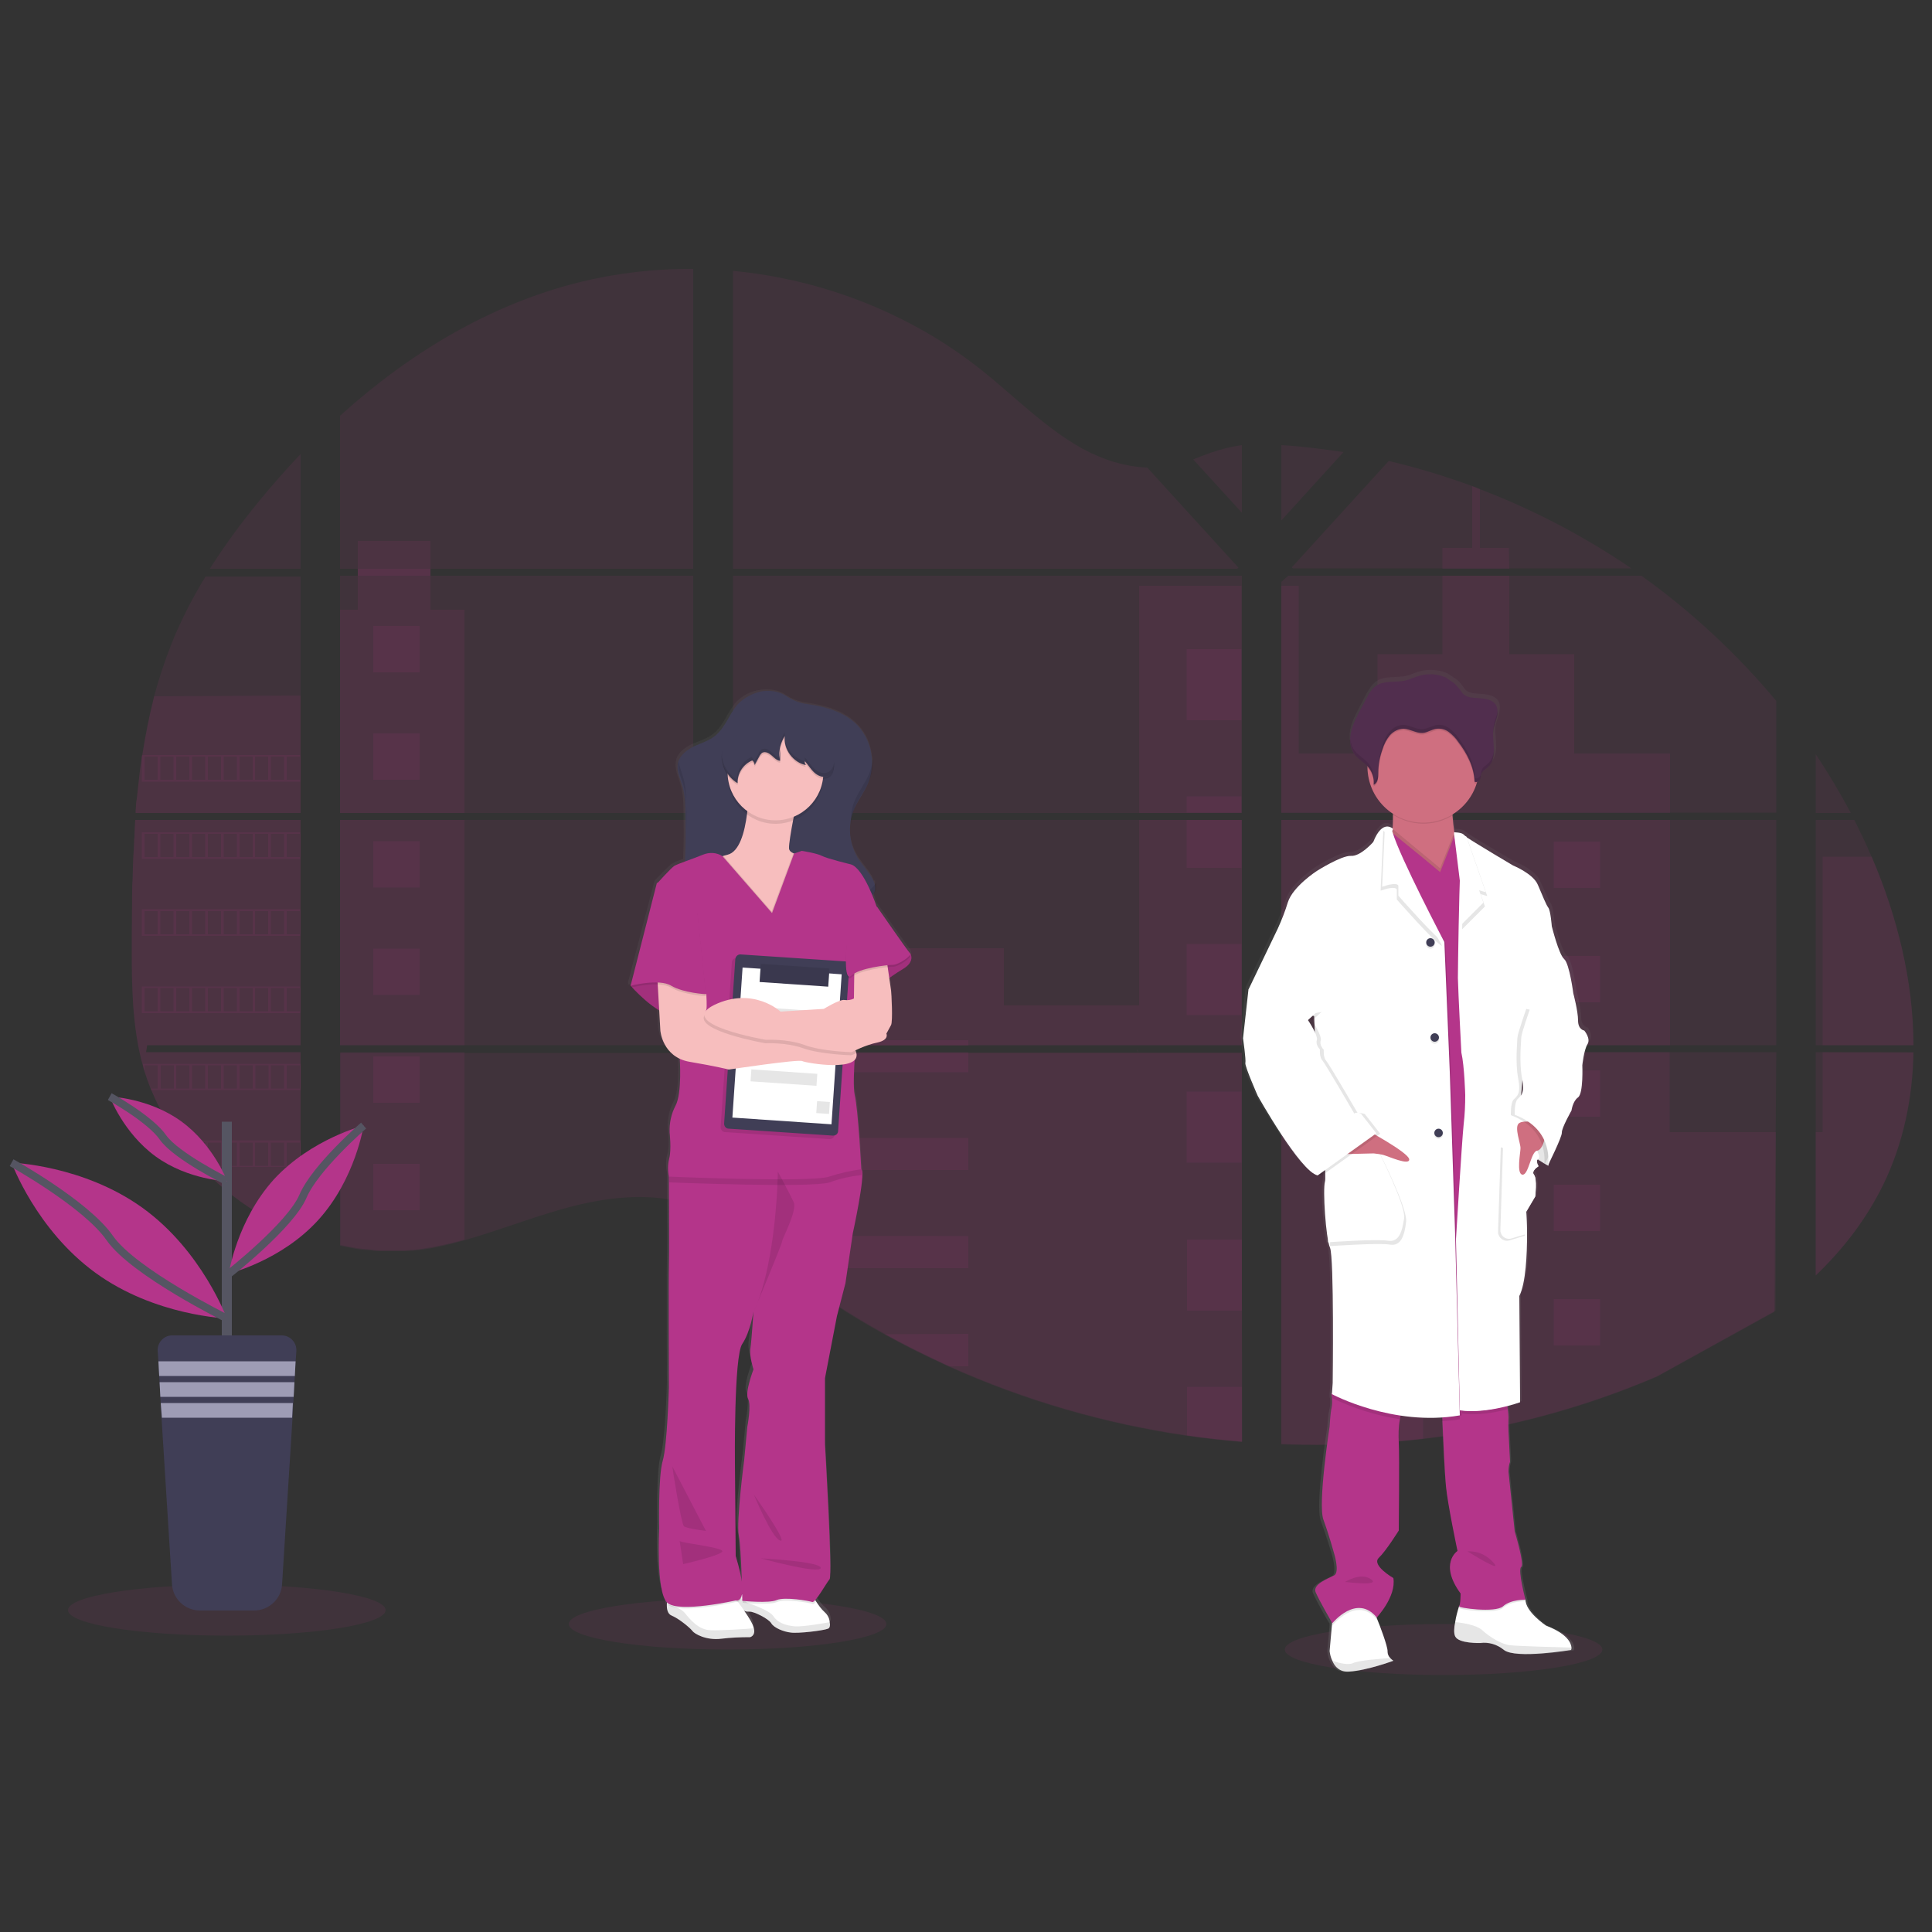 <?xml version="1.0" encoding="utf-8"?>
<!-- Generator: Adobe Illustrator 24.0.3, SVG Export Plug-In . SVG Version: 6.00 Build 0)  -->
<svg version="1.1" id="Capa_1" xmlns="http://www.w3.org/2000/svg" xmlns:xlink="http://www.w3.org/1999/xlink" x="0px" y="0px"
	 viewBox="0 0 500 500" style="enable-background:new 0 0 500 500;" xml:space="preserve">
<rect x="0" y="0" width="500" height="500" fill="#333333" stroke="none"/>
<style type="text/css">
	.st0{fill:#302F42;}
	.st1{opacity:0.1;fill:#B4358A;enable-background:new    ;}
	.st2{fill:url(#SVGID_1_);}
	.st3{fill:#FFFFFF;}
	.st4{opacity:0.1;fill:#020203;enable-background:new    ;}
	.st5{fill:#B4358A;}
	.st6{fill:#403E56;}
	.st7{opacity:0.1;}
	.st8{fill:#020203;}
	.st9{fill:#F7BEBE;}
	.st10{fill:url(#SVGID_2_);}
	.st11{fill:#CF6F80;}
	.st12{fill:#512E4E;}
	.st13{fill:#555562;}
	.st14{fill:#9E9CB5;}
	.st15{fill:none;stroke:#555562;stroke-width:2;stroke-miterlimit:10;}
</style>
<path class="st0" d="M-437.7,794c9.6,2.7,19.7,2.5,29.1-0.8c0.2-0.1,0.4-0.1,0.5-0.2c-2.2-1.7-4.7-3-7.4-3.8c0.2-0.7,0.2-1.4,0-2
	c-0.5-1.7-2.2-2.9-4-2.9h-5.7c-1.8,0-3.4,1.2-4,2.9c-0.2,0.7-0.2,1.4,0,2.1c-2.4,0.7-4.6,1.8-6.6,3.2c-0.4,0.3-0.8,0.6-1.2,0.9
	C-437.1,793.5-437.4,793.7-437.7,794z"/>
<path class="st1" d="M35,212.2h42.8v58.3H38.1c-0.1,0.6-0.2,1.2-0.3,1.8h40v47c-0.1,0-0.1-0.1-0.2-0.1c-1.1-0.4-2.2-0.9-3.4-1.4
	c-0.2-0.1-0.5-0.2-0.7-0.3c-1.1-0.5-2.2-1.1-3.4-1.7c-0.4-0.2-0.8-0.4-1.2-0.6c-6.2-3.5-11.9-7.9-16.8-13.1
	c-0.1-0.1-0.3-0.3-0.4-0.4c-0.7-0.7-1.4-1.5-2-2.3c-0.2-0.3-0.5-0.6-0.7-0.8c-0.8-0.9-1.5-1.9-2.2-2.9c-0.1-0.1-0.2-0.3-0.3-0.4
	c-2.9-4.1-5.4-8.5-7.3-13.1c-0.1-0.1-0.1-0.3-0.2-0.4c-0.6-1.5-1.1-3-1.6-4.5c-0.2-0.6-0.4-1.3-0.5-1.9c-0.1-0.2-0.1-0.4-0.2-0.6
	c-2.4-9.3-2.6-19-2.6-28.7c0-1.1,0-2.2,0-3.4c0-3.9,0.1-7.9,0.1-11.8c0-1,0-2,0.1-3c0.1-2.6,0.1-5.2,0.3-7.8c0-0.7,0.1-1.4,0.1-2.2
	c0-0.4,0-0.8,0.1-1.2C34.8,215.1,34.9,213.7,35,212.2z"/>
<path class="st1" d="M77.8,147.2H54.3c3.8-6,8-11.7,12.5-17.2c3.5-4.3,7.2-8.5,11-12.5L77.8,147.2z"/>
<path class="st1" d="M77.8,149v61.4H35.1c0-0.2,0-0.4,0-0.5c0-0.5,0.1-1,0.1-1.5c0-0.6,0.1-1.1,0.2-1.7c0.1-0.6,0.1-1.2,0.2-1.8
	c0.1-0.6,0.1-1.2,0.2-1.8c0.1-0.6,0.1-1.2,0.2-1.8c0.1-0.6,0.1-1.2,0.2-1.8c0.1-0.5,0.1-1,0.2-1.5c0.1-0.7,0.2-1.4,0.3-2.1
	c0-0.1,0-0.2,0.1-0.3c0.8-5.2,1.8-10.3,3.1-15.4c1.4-5.3,3.2-10.5,5.3-15.6c2.3-5.3,4.9-10.4,8-15.4H77.8z"/>
<path class="st1" d="M88,212.2v58.3h91.4v-58.3H88z M88,272.3v50.1c0.5,0.1,1,0.2,1.6,0.3c0.7,0.1,1.4,0.3,2.1,0.4l0.4,0.1
	c0.3,0,0.6,0.1,0.8,0.1c0.7,0.1,1.4,0.2,2.1,0.2c0.3,0,0.7,0.1,1,0.1l0.8,0.1l0,0c0.4,0,0.9,0.1,1.3,0.1c0.3,0,0.5,0,0.8,0
	c0.3,0,0.4,0,0.6,0h0.8c0.4,0,0.7,0,1.1,0h0.5c0.4,0,0.7,0,1.1,0h0c0.3,0,0.5,0,0.8,0c0.1,0,0.1,0,0.2,0c0.2,0,0.4,0,0.6,0
	c0,0,0.1,0,0.1,0c0.5,0,0.9-0.1,1.4-0.1c0.5,0,0.9-0.1,1.4-0.1l1-0.1c3.9-0.5,7.8-1.4,11.6-2.5c8.5-2.4,16.9-5.7,25.4-8.1
	c11-3.1,23.2-4.7,33.8-0.9v-39.5H88z M179.4,147.2V69.6c-10-0.1-20,1.1-29.7,3.5c-23.1,5.8-43.9,18.4-61.7,34.5v39.6h4.6v1.8H88
	v61.4h91.4V149h-68v-1.8L179.4,147.2z M296.9,121c-5.7-0.2-11.4-2-16.6-4.8c-9.8-5.4-17.7-13.6-26.5-20.6
	c-18.3-14.5-40.9-23.3-64.1-25.5v77.1h130.5l0.3-0.3L296.9,121z M308.8,118.9l12.6,13.8v-17.5C317.1,115.8,313.4,117,308.8,118.9
	L308.8,118.9z M321.4,334.9v-62.5h-26.9c-0.1-0.3-0.1-0.5-0.2-0.8c0.1,0.3,0.2,0.5,0.2,0.8H189.7v45.2c1,0.7,2,1.5,3,2.3l0,0
	c1.1,0.9,2.1,1.7,3.1,2.6l1,0.9c0.5,0.4,1,0.8,1.5,1.2c1,0.8,2,1.6,3.1,2.4c0.5,0.4,1,0.8,1.6,1.2c8.2,6.3,16.9,12,26,17
	c2,1.1,4.1,2.2,6.2,3.3c1.4,0.7,2.8,1.4,4.2,2.1c2.1,1,4.2,2,6.3,3c3.2,1.4,0,0,0,0c19.6,8.8,40.3,14.8,61.6,17.9
	c4.7,0.7,9.5,1.2,14.2,1.6L321.4,334.9l0.4,0L321.4,334.9z M189.7,149v61.4h131.7V149H189.7z M189.7,212.2v58.3h131.7v-58.3
	L189.7,212.2z M331.6,115.2v19.5l16.1-17.7C342.3,116.2,337,115.5,331.6,115.2z M331.6,212.2v58.3h128.1v-58.3H331.6z M459.2,339.5
	l0.5-67.2H331.6v101.5c8.3,0.3,16.5,0.2,24.8-0.3l0,0h0.1c3.9-0.3,7.9-0.6,11.8-1.1h0.1c20.8-2.4,41.2-7.9,60.4-16.1 M484.4,221.8
	c-0.5-1.1-1-2.2-1.5-3.4c-1-2.1-2-4.2-3-6.2h-10v58.3h25.3C495.2,254,491,237.1,484.4,221.8L484.4,221.8z M469.9,272.3v57.8
	c7.1-6.8,13.1-14.6,17.5-23.5c5.2-10.7,7.6-22.4,7.8-34.2L469.9,272.3z M469.9,195.2v15.2h9.1C476.2,205.2,473.2,200.1,469.9,195.2z
	 M383,126.6c-0.7-0.3-1.3-0.5-2-0.8c-7.1-2.6-14.3-4.8-21.6-6.5l-24.6,27l0,0l-0.5,0.5l0.3,0.3h87.6
	C410,138.8,396.9,131.9,383,126.6z M424.8,149h-91.4l-1.8,1.6v59.7h15.8l0,0l0,0h112.3v-28.9C449.5,169.2,437.8,158.3,424.8,149z"/>
<path class="st1" d="M77.8,180v30.4H35.1c0-0.2,0-0.4,0-0.5c0-0.5,0.1-1,0.1-1.5c0-0.6,0.1-1.1,0.2-1.7c0.1-0.6,0.1-1.2,0.2-1.8
	c0.1-0.6,0.1-1.2,0.2-1.8c0.1-0.6,0.1-1.2,0.2-1.8c0.1-0.6,0.1-1.2,0.2-1.8c0.1-0.5,0.1-1,0.2-1.5c0.1-0.7,0.2-1.4,0.3-2.1
	c0-0.1,0-0.2,0.1-0.3c0.8-5.2,1.8-10.3,3.1-15.4L77.8,180z"/>
<path class="st1" d="M35,212.2h42.8v58.3H38.1c-0.1,0.6-0.2,1.2-0.3,1.8h40v47c-0.1,0-0.1-0.1-0.2-0.1c-1.1-0.4-2.2-0.9-3.4-1.4
	c-0.2-0.1-0.5-0.2-0.7-0.3c-1.1-0.5-2.2-1.1-3.4-1.7c-0.4-0.2-0.8-0.4-1.2-0.6c-6.2-3.5-11.9-7.9-16.8-13.1
	c-0.1-0.1-0.3-0.3-0.4-0.4c-0.7-0.7-1.4-1.5-2-2.3c-0.2-0.3-0.5-0.6-0.7-0.8c-0.8-0.9-1.5-1.9-2.2-2.9c-0.1-0.1-0.2-0.3-0.3-0.4
	c-2.9-4.1-5.4-8.5-7.3-13.1c-0.1-0.1-0.1-0.3-0.2-0.4c-0.6-1.5-1.1-3-1.6-4.5c-0.2-0.6-0.4-1.3-0.5-1.9c-0.1-0.2-0.1-0.4-0.2-0.6
	c-2.4-9.3-2.6-19-2.6-28.7c0-1.1,0-2.2,0-3.4c0-3.9,0.1-7.9,0.1-11.8c0-1,0-2,0.1-3c0.1-2.6,0.1-5.2,0.3-7.8c0-0.7,0.1-1.4,0.1-2.2
	c0-0.4,0-0.8,0.1-1.2C34.8,215.1,34.9,213.7,35,212.2z"/>
<polygon class="st1" points="120.2,157.8 120.2,210.4 88,210.4 88,157.8 92.6,157.8 92.6,140 111.4,140 111.4,157.8 "/>
<rect x="88" y="212.2" class="st1" width="32.2" height="58.3"/>
<path class="st1" d="M88,272.3h32.2v48.5c-3.8,1.1-7.7,1.9-11.6,2.5c-0.3,0-0.6,0.1-1,0.1c-0.5,0.1-0.9,0.1-1.4,0.1l-1.4,0.1h-0.1
	l-0.6,0h-0.2c-0.3,0-0.5,0-0.8,0h0c-0.4,0-0.7,0-1.1,0h-0.5c-0.4,0-0.7,0-1.1,0h-0.8H99c-0.3,0-0.5,0-0.8,0c-0.4,0-0.9,0-1.3-0.1
	l0,0l-0.8-0.1c-0.3,0-0.7-0.1-1-0.1c-0.7-0.1-1.4-0.1-2.1-0.2l-0.8-0.1l-0.4-0.1c-0.7-0.1-1.4-0.2-2.1-0.4c-0.5-0.1-1-0.2-1.6-0.3
	V272.3z"/>
<rect x="294.8" y="151.6" class="st1" width="26.5" height="58.8"/>
<polygon class="st1" points="321.4,212.2 321.4,270.5 189.7,270.5 189.7,245.4 259.8,245.4 259.8,260.2 294.8,260.2 294.8,212.2 "/>
<path class="st1" d="M321.8,334.9c-0.1,0-0.3,0-0.4,0v38.3c-4.8-0.4-9.5-0.9-14.2-1.6c-21.3-3.1-42-9.1-61.6-17.9
	c-5.7-2.6-11.2-5.3-16.6-8.3c-9.1-5-17.8-10.7-26-17c-2.1-1.6-4.1-3.2-6.1-4.9c-1.4-1.2-2.8-2.3-4.2-3.5c-1-0.8-2-1.6-3-2.3v-45.2
	h104.8c-0.1-0.3-0.1-0.5-0.2-0.8c0.1,0.3,0.2,0.5,0.2,0.8h26.9v62.5C321.5,334.9,321.6,334.9,321.8,334.9z"/>
<path class="st1" d="M390.6,147.2h-17.3v-5.4h7.7v-16c0.7,0.2,1.3,0.5,2,0.8v15.2h7.5L390.6,147.2z"/>
<path class="st1" d="M432.2,210.4h-84.9c0,0,0,0,0,0h0h-15.7v-58.8h4.5v43.4h20.4v-25.7h16.8V149h17.3v20.3h16.8v25.7h24.8
	L432.2,210.4z"/>
<path class="st1" d="M331.6,212.2v58.3h100.6v-58.3H331.6z M459.5,339.2l0.1-46.2h-27.5v-20.7H331.6v101.4
	c8.3,0.3,16.5,0.2,24.8-0.3l0,0h0.1c3.9-0.3,7.9-0.6,11.8-1.1h0.1c20.8-2.4,41.2-7.9,60.4-16.1"/>
<path class="st1" d="M471.7,272.3h23.5c-0.2,11.8-2.6,23.5-7.8,34.2c-4.3,8.9-10.3,16.7-17.5,23.6V293h1.8V272.3z"/>
<path class="st1" d="M495.2,270.5h-23.5v-48.8h12.7C491,237.1,495.2,254,495.2,270.5z"/>
<rect x="307.1" y="168" class="st1" width="14.2" height="18.4"/>
<rect x="307.1" y="206.1" class="st1" width="14.2" height="4.2"/>
<rect x="307.1" y="212.2" class="st1" width="14.2" height="12.4"/>
<rect x="307.1" y="244.3" class="st1" width="14.2" height="18.4"/>
<rect x="307.1" y="282.5" class="st1" width="14.2" height="18.4"/>
<path class="st1" d="M321.4,334.9c0.1,0,0.3,0,0.4,0C321.6,334.9,321.5,334.9,321.4,334.9v4.3h-14.2v-18.4h14.2L321.4,334.9z"/>
<path class="st1" d="M321.4,358.9v14.2c-4.8-0.4-9.5-0.9-14.2-1.6v-12.6H321.4z"/>
<rect x="189.7" y="269.2" class="st1" width="60.9" height="1.4"/>
<rect x="189.7" y="272.3" class="st1" width="60.9" height="5.2"/>
<rect x="189.7" y="294.5" class="st1" width="60.9" height="8.3"/>
<path class="st1" d="M250.6,319.9v8.3h-47.7c-2.1-1.6-4.1-3.2-6.1-4.9c-1.4-1.2-2.8-2.3-4.2-3.5L250.6,319.9z"/>
<path class="st1" d="M250.6,345.2v8.4h-5c-5.7-2.6-11.2-5.3-16.6-8.3L250.6,345.2z"/>
<rect x="356.3" y="217.8" class="st1" width="12" height="12"/>
<rect x="96.6" y="162" class="st1" width="12" height="12"/>
<rect x="96.6" y="189.8" class="st1" width="12" height="12"/>
<rect x="96.6" y="217.7" class="st1" width="12" height="12"/>
<rect x="96.6" y="245.5" class="st1" width="12" height="12"/>
<rect x="96.6" y="273.4" class="st1" width="12" height="12"/>
<rect x="96.6" y="301.2" class="st1" width="12" height="12"/>
<rect x="402.1" y="217.8" class="st1" width="12" height="12"/>
<rect x="356.3" y="247.4" class="st1" width="12" height="12"/>
<rect x="402.1" y="247.4" class="st1" width="12" height="12"/>
<rect x="356.3" y="277" class="st1" width="12" height="12"/>
<rect x="402.1" y="277" class="st1" width="12" height="12"/>
<rect x="356.3" y="306.6" class="st1" width="12" height="12"/>
<rect x="402.1" y="306.6" class="st1" width="12" height="12"/>
<rect x="356.3" y="336.2" class="st1" width="12" height="12"/>
<rect x="402.1" y="336.2" class="st1" width="12" height="12"/>
<polygon class="st1" points="356.3,373.5 356.3,365.8 368.3,365.8 368.3,372.4 "/>
<path class="st1" d="M36.7,195.4v6.9h41v-6.9H36.7z M40.8,201.8h-3.4v-6h3.4V201.8z M44.9,201.8h-3.4v-6h3.4V201.8z M49,201.8h-3.4
	v-6H49V201.8z M53.1,201.8h-3.4v-6h3.4V201.8z M57.2,201.8h-3.4v-6h3.4V201.8z M61.3,201.8h-3.4v-6h3.4V201.8z M65.3,201.8H62v-6
	h3.4V201.8z M69.4,201.8H66v-6h3.4V201.8z M73.5,201.8h-3.4v-6h3.4V201.8z M77.6,201.8h-3.4v-6h3.4V201.8z"/>
<path class="st1" d="M36.7,215.4v6.9h41v-6.9H36.7z M40.8,221.8h-3.4v-6h3.4V221.8z M44.9,221.8h-3.4v-6h3.4V221.8z M49,221.8h-3.4
	v-6H49V221.8z M53.1,221.8h-3.4v-6h3.4V221.8z M57.2,221.8h-3.4v-6h3.4V221.8z M61.3,221.8h-3.4v-6h3.4V221.8z M65.3,221.8H62v-6
	h3.4V221.8z M69.4,221.8H66v-6h3.4V221.8z M73.5,221.8h-3.4v-6h3.4V221.8z M77.6,221.8h-3.4v-6h3.4V221.8z"/>
<path class="st1" d="M36.7,235.3v6.9h41v-6.9H36.7z M40.8,241.8h-3.4v-6h3.4V241.8z M44.9,241.8h-3.4v-6h3.4V241.8z M49,241.8h-3.4
	v-6H49V241.8z M53.1,241.8h-3.4v-6h3.4V241.8z M57.2,241.8h-3.4v-6h3.4V241.8z M61.3,241.8h-3.4v-6h3.4V241.8z M65.3,241.8H62v-6
	h3.4V241.8z M69.4,241.8H66v-6h3.4V241.8z M73.5,241.8h-3.4v-6h3.4V241.8z M77.6,241.8h-3.4v-6h3.4V241.8z"/>
<path class="st1" d="M36.7,255.3v6.9h41v-6.9H36.7z M40.8,261.7h-3.4v-6h3.4V261.7z M44.9,261.7h-3.4v-6h3.4V261.7z M49,261.7h-3.4
	v-6H49V261.7z M53.1,261.7h-3.4v-6h3.4V261.7z M57.2,261.7h-3.4v-6h3.4V261.7z M61.3,261.7h-3.4v-6h3.4V261.7z M65.3,261.7H62v-6
	h3.4V261.7z M69.4,261.7H66v-6h3.4V261.7z M73.5,261.7h-3.4v-6h3.4V261.7z M77.6,261.7h-3.4v-6h3.4V261.7z"/>
<path class="st1" d="M36.9,275.3c0.2,0.6,0.4,1.3,0.5,1.9v-1.5h3.4v6h-1.8c0.1,0.1,0.1,0.3,0.2,0.4h38.6v-6.8H36.9z M45,281.7h-3.4
	v-6H45V281.7z M49,281.7h-3.4v-6H49V281.7z M53.1,281.7h-3.4v-6h3.4V281.7z M57.2,281.7h-3.4v-6h3.4V281.7z M61.3,281.7h-3.4v-6h3.4
	V281.7z M65.4,281.7H62v-6h3.4V281.7z M69.5,281.7h-3.4v-6h3.4V281.7z M73.5,281.7h-3.4v-6h3.4V281.7z M77.6,281.7h-3.4v-6h3.4
	V281.7z"/>
<path class="st1" d="M46.5,295.2c0.1,0.1,0.2,0.3,0.3,0.4H49v2.9l0.7,0.8v-3.7h3.4v6h-1.4c0.1,0.1,0.3,0.3,0.4,0.4h25.7v-6.9H46.5z
	 M57.2,301.7h-3.4v-6h3.4V301.7z M61.3,301.7h-3.4v-6h3.4V301.7z M65.4,301.7H62v-6h3.4V301.7z M69.4,301.7h-3.4v-6h3.4V301.7z
	 M73.5,301.7h-3.4v-6h3.4V301.7z M77.6,301.7h-3.4v-6h3.4V301.7z"/>
<path class="st1" d="M69,315.2c0.4,0.2,0.8,0.4,1.2,0.6v-0.2h3.4v1.9c0.2,0.1,0.5,0.2,0.7,0.3v-2.2h3.4v3.7c0.1,0,0.1,0.1,0.2,0.1
	v-4.1H69z"/>
<path class="st1" d="M347.3,210.4L347.3,210.4L347.3,210.4z M321.4,334.9L321.4,334.9h0.4H321.4z M294.3,271.5
	c0.1,0.3,0.2,0.5,0.2,0.8l0,0C294.4,272.1,294.3,271.8,294.3,271.5z M347.3,210.4L347.3,210.4L347.3,210.4z M92.6,147.2v1.8h18.8
	v-1.8L92.6,147.2z M321.4,334.9L321.4,334.9h0.4H321.4z M294.3,271.5c0.1,0.3,0.2,0.5,0.2,0.8l0,0
	C294.4,272.1,294.3,271.8,294.3,271.5z M347.3,210.4L347.3,210.4L347.3,210.4z M321.4,334.9L321.4,334.9h0.4H321.4z M294.3,271.5
	c0.1,0.3,0.2,0.5,0.2,0.8l0,0C294.4,272.1,294.3,271.8,294.3,271.5z"/>
<ellipse class="st1" cx="373.6" cy="426.9" rx="41.1" ry="6.6"/>
<ellipse class="st1" cx="188.3" cy="420.3" rx="41.1" ry="6.6"/>
<linearGradient id="SVGID_1_" gradientUnits="userSpaceOnUse" x1="215.042" y1="61.499" x2="215.042" y2="305.131" gradientTransform="matrix(1 0 0 -1 -15.95 483.44)">
	<stop  offset="0" style="stop-color:#808181;stop-opacity:0.25"/>
	<stop  offset="0.54" style="stop-color:#808181;stop-opacity:0.12"/>
	<stop  offset="1" style="stop-color:#808181;stop-opacity:0.1"/>
</linearGradient>
<path class="st2" d="M235.6,245.7c0,0,0-0.1-0.1-0.1c-0.6-0.6-8.6-12-8.6-12s-0.4-1.3-1.1-2.9c0.2-0.3,0.4-0.6,0.5-0.9
	c0-0.1,0.1-0.3,0.1-0.4c0,0,0-0.1,0-0.1c0.1-0.6,0.1-1.2,0-1.7c0,0.1-0.1,0.3-0.2,0.4c-0.2-0.5-0.4-1-0.6-1.4
	c-1.1-1.8-2.6-3.4-3.7-5.2c-1.7-2.8-2.4-6-1.9-9.3c0,0.2,0,0.3,0,0.5c0-0.6,0.1-1.3,0.3-1.9c0.2-0.7,0.4-1.4,0.7-2.1
	c1-2.3,2.6-4.3,3.6-6.6c0.3-0.8,0.6-1.6,0.8-2.4c0.3-1.4,0.5-2.8,0.4-4.2c0,0.3-0.1,0.7-0.1,1c-0.1-3.4-1.5-6.7-3.9-9.1
	c-3.4-3.5-8.4-4.8-13.1-5.5c-2-0.2-3.9-1-5.5-2.1c-1.8-1.2-4.2-1.5-6.3-1.2c-2.4,0.3-4.7,1.4-6.4,3.2c-2.2,2.5-3.2,6-5.8,8.1
	c-1.6,1.3-3.6,1.9-5.5,2.7c-1.9,0.9-3.6,2.1-4.2,4c0,0,0,0,0,0v0.1l0,0.1c-0.6,2.2,0.6,4.4,1.2,6.6c0.6,2.3,0.7,4.6,0.7,7
	c0,2.9,0.1,5.7,0,8.6c0,1.1-0.1,2.3-0.1,3.4c-1,0.3-2,0.7-2.9,1.2c-0.9,0.6-4.5,4.4-4.5,4.4l-6.9,26.4l0.1,0.1l-0.1,0.4l0.4-0.1
	c1,1.1,3.9,4.1,7.1,5.9l0.3,5.2c0,0,0.4,5.2,5.1,7.3c0.1,1.8,0.5,9.1-1.1,12c-1.1,2.1-1.6,4.5-1.5,6.9c0,0,0.6,4.4-0.1,6.7
	c-0.4,1.5-0.4,3.2-0.1,4.7l0,0c0,0,0,0.5,0,1.4c0,4.7,0.1,19.7,0,21.4c-0.1,2,0,31.6,0,31.6s-0.4,14.8-1.6,18.8s-0.9,17.3-0.9,17.3
	s-0.8,15.8,2,18.9c0,0.1,0,0.3,0,0.4c0,0.1,0,0.1,0,0.2c0,1.2,0.2,2.5,1.2,2.9c2.1,0.8,4.9,3.2,5.4,3.9c0.5,0.7,3.6,2.4,7.6,2
	c2.5-0.3,5-0.4,7.5-0.3l0,0c0,0,1.6-0.3,1.1-2.2l0,0l0,0c-0.3-1.2-1.6-3.1-2.4-4.3c0.2,0,0.3,0.1,0.5,0.1l0.2,0h0.1
	c0.1,0,0.1,0,0.2,0h0.1c0.1,0,0.2,0,0.2,0l0,0c1.1-0.1,5,1.7,5.7,3s3.2,2.1,5.1,2.4c1.1,0.1,3.9-0.1,6.3-0.4
	c1.2-0.1,2.4-0.3,3.5-0.6c0.6-0.2,0.7-0.9,0.5-1.6l0,0c-0.2-1-0.7-1.8-1.5-2.5c-0.7-0.5-1.6-1.8-2.3-2.8l-0.2-0.3
	c1.2-1.1,3.3-4.8,3.9-5.5c0.8-0.9-1.3-34.7-1.3-34.7V355l3.1-16l2.2-8.5l1.9-12.8c0,0,3.3-15,2.3-16.4l0,0c0,0-0.8-15.4-1.7-19.1
	c-0.4-1.6-0.3-5.4-0.1-9c0.5-0.5,0.6-1.2,0.4-1.8c-0.1-0.2-0.1-0.4-0.2-0.6c0-0.1,0-0.1,0-0.2c1.8-0.8,3.7-1.5,5.7-1.9
	c3.1-0.6,2.4-2.2,2.4-2.2s0.7-1.4,1.2-2.2s0.1-8.3,0-8.9c0-0.2-0.2-1.6-0.4-3.2c1-0.7,2.3-1.6,3.7-2.5
	C236.5,247.9,235.8,246.2,235.6,245.7z M194.6,352.7c0,0-2.4,6-1.4,7.6c0.9,1.5-0.2,7.3-0.2,7.3l-0.8,8.5c0,0-2.2,15.7-1.4,19.4
	c0.6,2.9,0.8,11.6,0.9,15.2l0,0c-0.1,0-0.1,0-0.2,0.1l-0.1,0.1c0.4-1.4,0.2-4.3-1.6-10.1l-0.2-23.9c0,0-0.3-27.6,1.9-30.7
	s3-8.3,3-8.3s-0.5,7.6-0.8,9.6C193.5,349.3,194.6,352.7,194.6,352.7z M190.2,412.1c0,0.1,0,0.1-0.1,0.1l-0.1-0.2
	C190.1,412.1,190.2,412.1,190.2,412.1z"/>
<path class="st3" d="M214.3,421.5c-1.2,0.5-7.8,1.3-9.7,1c-1.8-0.2-4.3-1.2-5-2.4s-4.6-3.1-5.6-3c-0.4,0-0.9,0-1.3-0.2
	c-0.7-0.2-1.4-0.5-2.1-0.8c-0.1-0.5-0.1-1.1,0-1.6c0-0.1,0.1-0.2,0.1-0.3c0.2-0.7,0.8-1.3,1.4-1.6l0.2-0.1c0.3-0.1,0.6-0.2,0.9-0.3
	c3.3-0.6,17,0.6,17,0.6s0.4,0.7,0.9,1.5c0.7,1.1,1.6,2.3,2.2,2.8c0.7,0.6,1.3,1.5,1.4,2.5C214.9,420.6,214.8,421.3,214.3,421.5z"/>
<path class="st4" d="M214.3,421.5c-1.2,0.5-7.8,1.3-9.7,1c-1.8-0.2-4.3-1.2-5-2.4c-0.7-1.2-4.6-3.1-5.6-3c-1,0.1-3.4-1-3.4-1
	s-0.4-1.7,0.7-2.8l2.1,1.5c0,0,5.6,1.8,6.7,3.4c1,1.6,3,2.5,5.7,2.7c2.1,0.1,6.8-0.7,9-1.1C214.9,420.6,214.8,421.3,214.3,421.5z"/>
<path class="st3" d="M194.1,423.7c-2.5,0-5,0.1-7.4,0.4c-4,0.5-7-1.3-7.5-2s-3.3-3.1-5.4-4c-1-0.4-1.3-1.7-1.2-2.9
	c0-0.1,0-0.1,0-0.2c0-0.8,0.2-1.5,0.3-2.3l16.4-0.4l1.4,1.9l0.2,0.3l0.9,1.2c0,0,0.4,0.5,0.9,1.3c0.9,1.3,2.1,3.1,2.4,4.4l0,0
	C195.6,423.4,194.1,423.7,194.1,423.7z"/>
<path class="st4" d="M194.1,423.7c-2.5,0-5,0.1-7.4,0.4c-4,0.5-7-1.3-7.5-2s-3.3-3.1-5.4-4c-1-0.4-1.3-1.7-1.2-2.9
	c1.2,0.3,3.6,1,4.6,2.2c1.3,1.6,3.5,4.4,6.7,4.5c2.6,0.1,8.9-0.3,11.2-0.5C195.7,423.4,194.1,423.7,194.1,423.7z"/>
<path class="st4" d="M192.1,412.7c-0.2,1.4-0.8,1.8-1.2,1.9c-0.1,0-0.2,0-0.3,0c-0.1,0-0.1,0-0.2,0c0,0-14.7,3.3-17.7,0.6
	c-0.1-0.1-0.1-0.1-0.2-0.2c0-0.8,0.2-1.5,0.3-2.3l16.4-0.4l1.4,1.9C191,413.6,191.5,413,192.1,412.7L192.1,412.7z"/>
<path class="st4" d="M211.1,414.6c-0.3,0.4-0.6,0.6-0.8,0.5c-0.8-0.3-7.1-1.4-9.2-0.5c-2,0.9-8.9,0.2-8.9,0.2s0-0.8,0-2.1
	c0.3-0.1,0.6-0.2,0.9-0.3c3.3-0.6,17,0.6,17,0.6S210.6,413.7,211.1,414.6z"/>
<path class="st5" d="M220.7,319.2l-1.9,12.9l-2.2,8.5l-3.1,16.1v17.1c0,0,2,34,1.2,34.9s-3.7,6.2-4.5,5.9c-0.8-0.3-7.1-1.4-9.2-0.5
	c-2,0.9-8.9,0.2-8.9,0.2s-0.2-13.2-0.9-16.9s1.4-19.6,1.4-19.6l0.8-8.5c0,0,1.1-5.7,0.2-7.3c-0.9-1.6,1.4-7.6,1.4-7.6
	s-1.1-3.4-0.8-5.4c0.3-2,0.8-9.6,0.8-9.6s-0.8,5.3-2.9,8.4c-2.2,3.1-1.9,30.9-1.9,30.9l0.2,24c3.9,12.7,0,11.5,0,11.5
	s-14.7,3.3-17.7,0.6s-2.1-19.3-2.1-19.3s-0.3-13.3,0.9-17.4c1.2-4,1.6-18.9,1.6-18.9s-0.1-29.8,0-31.8c0.1-1.7,0-16.8,0-21.5
	c0-0.9,0-1.4,0-1.4l1.8-4.4l21.1-2.6h10.1c0,0,15.2,3.6,16.8,5.1c0,0,0.1,0.1,0.1,0.1C224,304.1,220.7,319.2,220.7,319.2z"/>
<path class="st4" d="M195.1,386.8c0,0,4.6,11.2,6.8,11.9C204.2,399.6,195.1,386.8,195.1,386.8z"/>
<path class="st4" d="M196.9,403.3c0,0,15.7,0.8,15.5,2.5C212.2,407.5,196.9,403.3,196.9,403.3z"/>
<path class="st4" d="M175.9,398.8c0.6,0.6,11.9,1.7,11,2.8s-10.1,3.2-10.1,3.2L175.9,398.8z"/>
<path class="st4" d="M174,379.5c0,0.5,2.3,14.9,3,15.5s5.7,1.2,5.7,1.2L174,379.5z"/>
<path class="st6" d="M190.9,182.3c-2.2,2.5-3.2,6-5.8,8.1c-1.6,1.3-3.6,1.9-5.4,2.7c-1.8,0.9-3.6,2.2-4.2,4.1
	c-0.6,2.2,0.6,4.4,1.2,6.6c0.6,2.3,0.7,4.6,0.7,7c0,2.9,0.1,5.7,0,8.6c-0.1,4.5-0.4,9.2-2.8,12.9c8.6,2.7,17.7,3.1,26.7,3.4
	c1.7,0.1,3.5,0.1,5.2-0.1c1.5-0.3,3-0.7,4.4-1.1c2.9-0.8,5.8-1.1,8.8-1.1c1.3,0,2.6,0.1,3.9-0.3c1.2-0.3,2.5-1.2,2.8-2.5
	c0.3-1.1-0.1-2.3-0.7-3.3c-1-1.8-2.5-3.4-3.7-5.2c-2.3-3.9-2.7-8.6-0.9-12.8c1-2.3,2.6-4.3,3.6-6.7c2-5.1,0.9-10.9-2.8-14.9
	c-3.4-3.5-8.3-4.8-13-5.5c-2-0.2-3.8-1-5.5-2.1c-1.8-1.2-4.1-1.5-6.2-1.2C194.8,179.4,192.6,180.5,190.9,182.3z"/>
<g class="st7">
	<path class="st8" d="M221.3,207c-0.9,2-1.2,4.2-1.1,6.4c0.1-1.6,0.5-3.1,1.1-4.6c1-2.3,2.6-4.3,3.6-6.7c0.8-1.9,1.1-4,1-6.1
		c-0.1,1.5-0.4,2.9-1,4.3C223.9,202.7,222.3,204.7,221.3,207z"/>
	<path class="st8" d="M177.6,210.3c0,1.7,0.1,3.3,0.1,5c0-2.3,0-4.6-0.1-6.8c0-2.4-0.1-4.7-0.7-7c-0.4-1.4-1-2.9-1.3-4.4
		c-0.4,2.1,0.7,4.2,1.3,6.2C177.5,205.5,177.6,207.9,177.6,210.3z"/>
	<path class="st8" d="M223.8,230.8c-1.3,0.3-2.6,0.3-3.9,0.3c-3,0-5.9,0.4-8.8,1.1c-1.5,0.4-2.9,0.8-4.4,1.1
		c-1.7,0.2-3.5,0.3-5.2,0.1c-8.7-0.3-17.5-0.7-25.8-3.2c-0.2,0.6-0.5,1.1-0.8,1.6c8.6,2.7,17.7,3.1,26.7,3.4
		c1.7,0.1,3.5,0.1,5.2-0.1c1.5-0.3,3-0.7,4.4-1.1c2.9-0.8,5.8-1.1,8.8-1.1c1.3,0,2.6,0.1,3.9-0.3s2.5-1.2,2.8-2.4
		c0.1-0.6,0.1-1.2,0-1.8C226.1,229.7,225,230.5,223.8,230.8z"/>
</g>
<path class="st9" d="M211.3,225.8c-0.3,0.7-1.6,6.7-1.9,7.4c-0.3,0.6-2,10.5-2.2,11.1c-0.2,0.6-11.2-2.3-11.2-2.3l-6.7-5.6l-6.9-6.8
	c0,0-0.2-6.2,4.8-8.1c0.3-0.1,0.7-0.2,1.1-0.3c6.1-1.5,5.5-20.1,5.5-20.1l12.6,5.4c0,0-2.3,10.9-2.2,13c0,0.7,0.6,1.1,1.3,1.4
	c1.1,0.3,2.3,0.4,3.4,0.4C208.9,221.2,211.6,225.2,211.3,225.8z"/>
<path class="st5" d="M233.8,246.3l1.8,0.5c0,0,1.3,2-1.8,3.9c-2,1.2-3.9,2.5-5.7,4l-9.2,2.8l-1.8-5.5l8.5-6.5L233.8,246.3z"/>
<path class="st4" d="M233.8,246.3l1.8,0.5c0,0,1.3,2-1.8,3.9c-2,1.2-3.9,2.5-5.7,4l-9.2,2.8l-1.8-5.5l8.5-6.5L233.8,246.3z"/>
<path class="st5" d="M166.8,251.6l-3.6,3.5c0,0,6.4,7.4,11.4,7.9c5,0.5,8.1-5.7,8.1-5.7l-4.3-6.7L166.8,251.6z"/>
<path class="st4" d="M166.8,251.6l-3.6,3.5c0,0,6.4,7.4,11.4,7.9c5,0.5,8.1-5.7,8.1-5.7l-4.3-6.7L166.8,251.6z"/>
<circle class="st4" cx="200.7" cy="200.8" r="12.4"/>
<circle class="st9" cx="200.7" cy="199.9" r="12.4"/>
<path class="st4" d="M223,304.1c-2.8,0.3-5.6,0.9-8.3,1.9c-4.6,1.5-41,0-41.5,0c0-0.9,0-1.4,0-1.4l1.8-4.4l21.1-2.6h10.1
	c0,0,15.2,3.6,16.8,5.1C223,303.5,223,304.1,223,304.1z"/>
<path class="st4" d="M211.3,225.8c-0.3,0.7-1.6,6.7-1.9,7.4c-0.3,0.6-2,10.5-2.2,11.1c-0.2,0.6-11.2-2.3-11.2-2.3l-6.7-5.6l-6.9-6.8
	c0,0-0.2-6.2,4.8-8.1l12.5,14.4l5.6-15c1.1,0.3,2.3,0.4,3.4,0.4C208.9,221.2,211.6,225.2,211.3,225.8z"/>
<path class="st5" d="M199.8,236.3L187,221.6c-1.5-1-3.4-1.1-5.1-0.4c-2.9,1.2-6.4,2.3-7.4,2.9c-0.9,0.6-4.4,4.5-4.4,4.5l10.4,27.2
	l-4.6,17.9c0,0,0.7,9.2-1.1,12.5c-1.1,2.1-1.6,4.5-1.5,6.9c0,0,0.5,4.4-0.1,6.7c-0.4,1.6-0.4,3.2-0.1,4.7c0,0,36.9,1.6,41.5,0
	c2.7-0.9,5.5-1.5,8.3-1.9c0,0-0.8-15.5-1.7-19.2c-0.8-3.7,0.7-17.9,0.7-17.9l-1-15.2l6-15.6c0,0-3.3-10-6.7-11c0,0-6.2-1.5-7.5-2.2
	c-1.3-0.7-5.2-1.3-5.2-1.3l-2,0.7L199.8,236.3z"/>
<path class="st4" d="M190.7,247.9l27,1.8c0.7,0,1.2,0.6,1.2,1.3l-2.9,42.6c0,0.7-0.6,1.2-1.3,1.2l-27-1.8c-0.7,0-1.2-0.6-1.2-1.3
	l2.9-42.6C189.4,248.4,190,247.9,190.7,247.9z"/>
<path class="st6" d="M191.6,247l27,1.8c0.7,0,1.2,0.6,1.2,1.3l-2.9,42.6c0,0.7-0.6,1.2-1.3,1.2l-27-1.8c-0.7,0-1.2-0.6-1.2-1.3
	l2.9-42.6C190.4,247.5,190.9,247,191.6,247z"/>
<rect x="184.1" y="257.9" transform="matrix(6.784116e-02 -0.998 0.998 6.784116e-02 -80.334 455.463)" class="st3" width="38.9" height="25.7"/>
<rect x="201.8" y="253.8" transform="matrix(6.982913e-02 -0.998 0.998 6.982913e-02 -73.2 450.071)" class="st4" width="5.9" height="21"/>
<rect x="211.4" y="285.1" transform="matrix(6.784116e-02 -0.998 0.998 6.784116e-02 -87.616 479.697)" class="st4" width="3.1" height="3.3"/>
<rect x="201.2" y="270.4" transform="matrix(6.784116e-02 -0.998 0.998 6.784116e-02 -89.266 462.296)" class="st4" width="3.1" height="17.1"/>
<rect x="203.2" y="243.6" transform="matrix(6.784116e-02 -0.998 0.998 6.784116e-02 -60.318 440.405)" class="st6" width="4.7" height="17.8"/>
<rect x="203.2" y="243.6" transform="matrix(6.784116e-02 -0.998 0.998 6.784116e-02 -60.318 440.405)" class="st4" width="4.7" height="17.8"/>
<path class="st4" d="M201.3,303.2c0,0-0.2,23-6.2,36.2c0,0,7.3-17.4,7.3-18.1s4-8,3-10.2S201.3,303.2,201.3,303.2z"/>
<path class="st4" d="M201.7,196.8c-0.2-2,0.3-4.1,1.4-5.8c-0.3,3.5,2.1,6.7,5.5,7.5c-0.3-0.3-0.4-0.7-0.3-1c0.9,1,1.5,2.1,2.5,3
	c1,0.9,2.4,1.4,3.6,0.8c1.6-0.8,1.6-3.1,1.2-4.8c-0.9-3.7-2.7-7.1-5.2-9.9c-1.3-1.7-3.3-2.7-5.4-2.8c-2.4-0.2-4.9,0-7,1.1
	c-1.2,0.7-2.3,1.4-3.4,2.4l-5.9,4.8c-0.6,0.4-1.1,0.9-1.4,1.5c-0.3,0.5-0.4,1-0.4,1.6c-0.3,3.2,1.2,6.3,4,8
	c-0.1-2.5,1.4-4.9,3.8-5.9c0.4,0.3,0.6,0.7,0.6,1.2l1.2-2.2c0.2-0.4,0.5-0.7,0.8-1c0.8-0.4,1.7,0.1,2.4,0.7c0.7,0.6,1.3,1.3,2.2,1.4
	l0-3.3"/>
<path class="st6" d="M201.7,196.3c-0.2-2,0.3-4.1,1.4-5.8c-0.4,3.4,2.2,6.9,5.5,7.5c-0.3-0.3-0.4-0.7-0.3-1c0.9,1,1.5,2.1,2.5,3
	c1,0.9,2.4,1.4,3.6,0.8c1.6-0.8,1.6-3.1,1.2-4.8c-0.9-3.7-2.7-7.1-5.2-9.9c-0.8-1-1.8-1.7-2.9-2.3c-0.8-0.3-1.7-0.5-2.5-0.5
	c-2.4-0.2-4.9,0-7,1.1c-1.2,0.7-2.3,1.5-3.4,2.4l-5.9,4.8c-0.6,0.4-1.1,0.9-1.4,1.5c-0.3,0.5-0.4,1-0.4,1.6c-0.3,3.2,1.2,6.3,4,8
	c-0.1-2.5,1.4-4.9,3.8-5.9c0.4,0.3,0.6,0.7,0.6,1.2l1.2-2.2c0.2-0.4,0.5-0.8,0.8-1c0.8-0.4,1.7,0.1,2.4,0.7s1.3,1.3,2.2,1.4l0-3.3"
	/>
<path class="st9" d="M207.6,274.6c-1.1-0.5-19,2.2-19,2.2s-3-0.8-10.1-2s-7.6-8.1-7.6-8.1l-0.8-14l2.4-2.1l10.3,6.7c0,0,0.2,3.4,0,4
	c-0.1,0.4-0.4,0.9-0.3,1.3c0,0.2,0.2,0.3,0.3,0.4c0.7,0.2,10.2,1.7,10.2,1.7s22.1-1.5,27.6,5.9c0.4,0.5,0.8,1.2,1,1.8
	C223,277.6,208.5,275.1,207.6,274.6z"/>
<path class="st4" d="M221.7,272.5c-0.8,0.4-1.4,0.6-1.4,0.6s-7.9-0.2-12.4-1.8s-9.8-1.3-9.8-1.3s-18.5-3.2-15.7-7.4
	c0,0.2,0.2,0.3,0.3,0.4c0.7,0.2,10.2,1.7,10.2,1.7s22.1-1.5,27.6,5.9C221.1,271.2,221.4,271.9,221.7,272.5z"/>
<path class="st9" d="M229.4,248c0,0,1.1,7.7,1.2,8.3c0.1,0.6,0.5,8.1,0,9s-1.2,2.2-1.2,2.2s0.8,1.6-2.3,2.3
	c-3.1,0.6-6.7,2.5-6.7,2.5s-7.9-0.2-12.3-1.9c-4.4-1.6-9.9-1.3-9.9-1.3s-23.5-4-13.4-9c10.1-4.9,17.2,1.7,17.2,1.7l11.2-0.7
	c0,0,4.2-2.6,5.4-2.3c0.8,0.1,1.7,0,2.4-0.4l0.1-8.1L229.4,248z"/>
<path class="st4" d="M172.3,229.1l-2.3-0.1l-6.8,26.6c0,0,7.4-1.9,10.5,0c3.2,1.9,9,2.2,9,2.2l-2.2-21.2L172.3,229.1z"/>
<path class="st5" d="M172.3,228.6l-2.3-0.1l-6.8,26.6c0,0,7.4-1.9,10.5,0c3.2,1.9,9,2.2,9,2.2l-2.2-21.2L172.3,228.6z"/>
<path class="st4" d="M223.9,234.5l3.1,0.7c0,0,7.9,11.4,8.5,12c0.6,0.6-3,3-4.4,3s-8.7,0.8-10.8,2.8c-2.1,1.9-1.2-7.9-1.2-8.1
	s2.6-6.4,2.6-6.4L223.9,234.5z"/>
<path class="st5" d="M223.9,234l3.1,0.7c0,0,7.9,11.4,8.5,12c0.6,0.6-3,3-4.4,3s-8.7,0.8-10.8,2.8c-2.1,1.9-1.2-7.9-1.2-8.1
	s2.6-6.4,2.6-6.4L223.9,234z"/>
<g class="st7">
	<path class="st8" d="M203.1,190.5c0-0.3,0-0.6,0-1c-0.6,1-1.1,2-1.3,3.2v1c0,0,0,0,0,0v0.2c0,0.7,0,1.4,0,2.1h-0.1v0.3
		c0-0.1,0-0.2,0-0.3c-0.8-0.1-1.4-0.8-2.1-1.4c-0.6-0.6-1.6-1.1-2.4-0.7c-0.4,0.2-0.7,0.6-0.8,1l-1.3,2.2c0-0.5-0.2-0.9-0.6-1.2
		c-2.3,1-3.8,3.4-3.8,5.9c-2.3-1.5-3.8-4-4-6.7c-0.1,3.1,1.4,6,4,7.6c-0.1-2.5,1.4-4.9,3.8-5.9c0.4,0.3,0.6,0.7,0.6,1.2l1.2-2.2
		c0.2-0.4,0.5-0.8,0.8-1c0.8-0.4,1.7,0.1,2.4,0.7s1.3,1.3,2.2,1.4c0-1.1,0-2.2,0-3.2C202,192.6,202.4,191.5,203.1,190.5z"/>
	<path class="st8" d="M201.6,194.8c0-0.3,0.1-0.6,0.1-0.8l0-1.2C201.6,193.4,201.6,194.1,201.6,194.8z"/>
	<path class="st8" d="M214.4,199.8c-1.2,0.6-2.6,0.1-3.6-0.8c-1-0.9-1.6-2-2.5-3c-0.1,0.4,0,0.8,0.3,1c-0.1,0-0.2,0-0.2-0.1
		c0.8,1,1.5,2.1,2.5,3c1,0.8,2.4,1.4,3.6,0.8c1.2-0.6,1.5-2.1,1.4-3.5C215.7,198.4,215.3,199.3,214.4,199.8z"/>
	<path class="st8" d="M208.3,197c-2.9-0.8-5-3.3-5.3-6.3c-0.2,3.3,2.3,6.6,5.5,7.3C208.3,197.8,208.2,197.4,208.3,197z"/>
</g>
<linearGradient id="SVGID_2_" gradientUnits="userSpaceOnUse" x1="382.426" y1="50.815" x2="382.426" y2="310.305" gradientTransform="matrix(1 0 0 -1 -15.95 483.44)">
	<stop  offset="0" style="stop-color:#808181;stop-opacity:0.25"/>
	<stop  offset="0.54" style="stop-color:#808181;stop-opacity:0.12"/>
	<stop  offset="1" style="stop-color:#808181;stop-opacity:0.1"/>
</linearGradient>
<path class="st10" d="M410.9,265.9c0,0-1.7-0.2-1.7-2.6c0-2.4-1.2-6.9-1.2-6.9l0,0c0,0-1-7.9-2.5-9.1c-1.4-1.2-3.2-8.6-3.2-8.6
	s-0.3-4-0.9-4.8s-1.5-3-2.8-5.9c-1.3-3-6.5-5-6.5-5s-9.6-5.5-12.3-7.4l0,0c-0.2-0.1-0.5-0.3-0.7-0.5c-0.5-0.6-2.5-0.6-2.5-0.6
	c-0.2-1.4-0.4-2.9-0.5-4.3c0-0.2,0-0.3,0-0.5c3-1.8,5.3-4.6,6.4-7.9c0.1-0.2,0.1-0.3,0.1-0.5c0.4-0.1,0.7-0.4,0.8-0.7
	c0.2-0.5,0.2-1.2,0.6-1.7c0.4-0.6,1-0.9,1.6-1.4c1.3-1.1,1.7-3.1,1.6-4.8c0-1.4-0.3-2.8-0.2-4.2c0-0.1,0-0.2,0-0.4
	c0-0.2,0.1-0.4,0.1-0.6c0.2-1,0.7-2,0.9-3.1s0.3-2.2-0.3-3.1c-0.9-1.3-2.7-1.6-4.2-1.7c-1.8-0.2-3.4,0-4.5-1.4
	c-0.5-0.8-1.1-1.5-1.8-2.2c-0.2-0.2-2.5-1.6-2.5-1.7c-2.2-1-4.8-1.2-7.2-0.6c-1.2,0.3-2.3,0.9-3.5,1.2c-2.6,0.6-5.6-0.1-7.8,1.4
	c-1.2,0.8-2,2.2-2.7,3.5c-0.6,1.1-1.1,2.1-1.7,3.2c-0.9,1.8-1.9,3.6-2.3,5.5c-0.1,0.4-0.1,0.9-0.2,1.3l0,0c0,0.2,0,0.3,0,0.5
	c0,0.1,0,0.1,0,0.2c0,0.1,0,0.3,0,0.4c0,0.1,0,0.2,0,0.3s0,0.3,0.1,0.4s0.1,0.4,0.1,0.6c0,0.1,0.1,0.2,0.1,0.2s0.1,0.3,0.1,0.4
	c0.1,0.1,0.1,0.1,0.1,0.2c0.1,0.1,0.1,0.3,0.2,0.4c0,0.1,0.1,0.1,0.1,0.2c0.1,0.2,0.2,0.4,0.4,0.6c0.9,1.1,2.2,1.8,3.2,2.9
	c0,0,0,0.1,0,0.1c0,0.1,0,0.2,0,0.3c0.1,4.8,2.6,9.2,6.6,11.8c0,0.2,0,0.3,0,0.5c0.1,1.3,0.1,2.5,0,3.8c-0.3-0.4-0.9-0.6-1.4-0.6
	c-0.2,0-0.4,0-0.5,0l0,0l0,0v0c-0.9,0.2-2.1,1.2-3.2,3.9c0,0-3.3,3.7-5.9,3.6c-2.5-0.2-8.9,3.9-8.9,3.9s-6.2,4.1-7.6,8.2
	c-0.7,2.3-1.6,4.6-2.7,6.9l-7.7,15.9l0,0l-1.4,12.7c0,0,0.8,5.6,0.6,6.5s3.2,8.6,3.2,8.6s11.2,19.7,15.8,20.7l0.3-0.2
	c0.2,0.1,0.4,0.2,0.6,0.2l0.9-0.7c0.1,0.7,0,1.5-0.1,2.2c-0.6,2,0.2,14.7,1.3,17.2c1.1,2.5,0.7,35.2,0.7,35.2l-0.2,2.9
	c0,0,0,0.1,0,0.3l0,0.7l0.1,0.1c0.1,0.9,0.1,1.8-0.1,2.7c-0.4,1.3-0.6,4.8-0.6,4.8s-3.2,20.2-1.7,24.2c1.5,4.1,2.8,8.5,2.8,8.5
	s1.6,5.1,0.1,5.9c-1.5,0.8-5.8,2.3-4.9,4.4c0.8,1.9,3.8,7.2,4.3,7.9l0,0.4l-0.6,6.7c0.1,0.9,0.3,1.8,0.7,2.6c0.7,1.5,2,3,4.5,2.8
	c0.4,0,0.9-0.1,1.4-0.1c4.6-0.6,10.2-2.7,10.2-2.7c-0.3-0.2-0.6-0.4-0.8-0.7l0,0c-0.5-0.4-0.7-1.1-0.7-1.7c0.1-1.2-2.2-7.1-2.8-8.5
	l-0.1-0.3c0,0,5.2-5.5,4.4-10.3c0,0-5.8-3.4-3.9-5.2s5.3-7.2,5.3-7.2s0.2-19.9,0-22.8c-0.2-2.1-0.1-4.1,0.3-6.2
	c0.1-0.3,0.1-0.6,0.2-0.9c2.6,0.4,5.3,0.6,8,0.6c1,0,2,0,3-0.1c0,0.3,0,0.6,0,0.9c0.2,4.9,0.6,13.6,1,16.8c0.5,4.6,3.1,17,3.1,17
	s-5,3.2,0.9,11.1c0,0,0,2.9-0.4,3.3l0,0c-0.4,1.4-0.7,2.7-1,4.1c-0.2,1.5-0.3,3,0.1,3.8c0.9,1.9,6.6,1.7,6.6,1.7l0,0
	c0,0,0.1,0,0.1,0c2.2-0.2,4.3,0.4,6,1.8c2.2,1.7,10.4,1,14.8,0.4c1.7-0.2,2.9-0.4,2.9-0.4c0.1-0.2,0.1-0.4,0.1-0.6l0,0
	c0-1.1-0.9-3.5-6.7-5.6c0,0-5.5-3.7-5.4-6.9h-0.1h-0.6c0.4,0,0.7,0,0.7,0s-2.1-7.8-1.3-8.4c0.9-0.6-1.7-9.3-1.7-9.3
	s-1.5-14.5-1.6-15.5c0-0.9,0.1-1.7,0.4-2.6l-0.4-8c0,0-0.1-2.6,0-3.5c0-0.7-0.1-1.5-0.2-2.2c0-0.3-0.1-0.6-0.1-0.9
	c2-0.5,3.4-1,3.4-1l-0.2-27.7c1.7-3.4,2.1-10.8,2-16c0-3.4-0.2-5.9-0.2-5.9l2.4-3.9c0,0,0.5-4.6-0.3-5.7c-0.4-0.5-0.2-0.9,0.1-1.3
	c0.2-0.1,0.3-0.3,0.5-0.4c0,0,0-0.1-0.1-0.1c0.2-0.1,0.3-0.3,0.5-0.4c0,0-0.8-1.3-0.1-1.9c0.7,0.5,1.3,0.9,1.8,1.1
	c0,0.3-0.1,0.5-0.1,0.5l0.2-0.4c0.5,0.3,0.7,0.4,0.7,0.4s3.7-7.4,3.6-8.5c-0.1-1.1,2.5-5.7,2.5-5.7s0.3-2.4,1.7-3.4
	c1.4-1,1.1-8.3,1.1-8.3s0.4-3.8,1.3-5.4C412.6,268.1,410.9,265.9,410.9,265.9z M339.7,262.7l0.1,1.8c-0.4-0.7-0.7-1.2-0.7-1.2
	L339.7,262.7z"/>
<path class="st3" d="M401.6,297.8l-0.9,3.9c0,0-7.3-3.7-8.6-8.5c-1.3-4.7,2.2-6.5,2.2-6.5l6.8,2.9L401.6,297.8z"/>
<path class="st4" d="M401.6,297.8l-0.9,3.9c0,0-7.3-3.7-8.6-8.5c-1.3-4.7,2.2-6.5,2.2-6.5l6.8,2.9L401.6,297.8z"/>
<path class="st3" d="M360.6,429.8c0,0-6.7,2.5-11.4,2.8c-2.5,0.2-3.8-1.3-4.4-2.8c-0.4-0.8-0.6-1.7-0.7-2.5l0.6-6.7l0.3-3.6l9.9-2.6
	l1.4,4.3l0.1,0.3c0.6,1.4,2.8,7.2,2.7,8.4c0,0.6,0.2,1.2,0.7,1.7C360.1,429.4,360.3,429.6,360.6,429.8z"/>
<path class="st3" d="M406.7,426.4c0,0.2,0,0.4-0.1,0.6c0,0-14.4,2.4-17.4,0c-1.7-1.4-3.9-2.1-6.1-1.8c0,0-5.6,0.2-6.5-1.7
	c-0.4-0.8-0.3-2.3,0-3.7c0.2-1.4,0.6-2.8,1-4.1l0.2-0.2l1.3-1.1l15.6-0.5h0.1c-0.1,3.2,5.3,6.8,5.3,6.8
	C405.8,422.9,406.6,425.3,406.7,426.4z"/>
<path class="st4" d="M406.7,426.4c0,0.2,0,0.4-0.1,0.6c0,0-14.4,2.4-17.4,0c-1.7-1.4-3.9-2.1-6.1-1.8c0,0-5.6,0.2-6.5-1.7
	c-0.4-0.8-0.3-2.3,0-3.7c2.2,0.2,5.5,0.8,6.9,2c2,1.9,5.4,3.9,7.5,4C392.7,426,402.5,426.3,406.7,426.4z"/>
<path class="st4" d="M360.6,429.8c0,0-6.7,2.5-11.4,2.8c-2.5,0.2-3.8-1.3-4.4-2.8c1.7,0.6,4.1,1.2,5.4,0.6c1.5-0.7,6.7-1.1,9.7-1.3
	C360.1,429.4,360.3,429.6,360.6,429.8z"/>
<path class="st11" d="M370.6,229.9c-5.6-2.2-12.7-9.3-10.9-12.7c0.4-0.8,0.6-1.8,0.7-2.7c0.1-1.3,0.1-2.5,0.1-3.8
	c-0.1-2.1-0.4-4.1-0.7-6.2c0,0,17.4,0.4,16.4,3c-0.3,0.8-0.3,2.1-0.3,3.5c0.1,1.5,0.3,3.1,0.5,4.5c0.3,1.9,0.6,3.4,0.6,3.4
	s-1.1,1.5-1.7,1.6C374.6,220.6,378.6,233,370.6,229.9z"/>
<path class="st4" d="M356.4,419l-0.1,0.1c-5.2-6.3-11.5,1.6-11.5,1.6l-0.1-0.2l0.3-3.6l9.9-2.6l1.4,4.3L356.4,419z"/>
<path class="st4" d="M394.8,414.4c0,0-3.8-0.1-5.8,1.7s-11.8,0.4-11.4,0c0.1-0.2,0.2-0.4,0.2-0.6l1.3-1.1l15.6-0.5
	C394.8,414.3,394.8,414.4,394.8,414.4z"/>
<path class="st5" d="M362.9,365.1c-0.3,0.7-0.5,1.4-0.6,2.2c-0.4,2-0.4,4.1-0.3,6.1c0.2,3,0,22.7,0,22.7s-3.3,5.3-5.2,7.1
	c-1.9,1.9,3.8,5.2,3.8,5.2c0.8,4.8-4.3,10.2-4.3,10.2c-5.2-6.3-11.5,1.5-11.5,1.5s-3.4-5.9-4.3-8c-0.9-2.1,3.3-3.6,4.8-4.4
	c1.5-0.9-0.1-5.9-0.1-5.9s-1.2-4.4-2.7-8.5s1.6-24.1,1.6-24.1s0.2-3.6,0.5-4.8c0.2-0.9,0.2-1.8,0.1-2.7c0-0.3-0.1-0.6-0.1-0.7
	c0-0.2,0-0.3,0-0.3l0.1-0.1l2.1-3.9C346.9,356.8,363.9,362.6,362.9,365.1z"/>
<path class="st5" d="M394.8,414c0,0-3.8-0.1-5.8,1.7c-2,1.8-11.8,0.4-11.4,0c0.4-0.4,0.4-3.3,0.4-3.3c-5.7-7.8-0.8-11-0.8-11
	s-2.6-12.3-3-16.9c-0.3-3.2-0.7-11.8-0.9-16.7c-0.1-2.1-0.1-3.6-0.1-3.6l4.6-0.9l0.6-0.1l11.3-2.3c0,0,0.3,2.1,0.5,3.8
	c0.1,0.7,0.2,1.5,0.2,2.2c-0.1,0.8,0,3.5,0,3.5l0.4,7.9c-0.3,0.8-0.4,1.7-0.4,2.6c0.1,1,1.6,15.4,1.6,15.4s2.6,8.6,1.7,9.2
	C392.7,406.2,394.8,414,394.8,414z"/>
<path class="st4" d="M376.1,207.6c-0.3,0.8-0.3,2.1-0.3,3.5c-4.8,2.9-10.7,2.7-15.4-0.3c-0.1-2.1-0.4-4.1-0.7-6.2
	C359.7,204.7,377.1,205,376.1,207.6z"/>
<path class="st11" d="M382.8,198.3c0.1,8-6.3,14.5-14.3,14.6c-8,0.1-14.5-6.3-14.6-14.3c0-0.1,0-0.2,0-0.3c0-8,6.5-14.4,14.4-14.4
	C376.3,183.9,382.8,190.3,382.8,198.3L382.8,198.3z"/>
<path class="st4" d="M370.6,229.9c-5.6-2.2-12.7-9.3-10.9-12.7c0.4-0.8,0.6-1.8,0.7-2.7l7.6,6.3l4.7,3.9l3.6-9.1
	c0.3,1.9,0.6,3.4,0.6,3.4s-1.1,1.5-1.7,1.6C374.6,220.6,378.6,233,370.6,229.9z"/>
<polygon class="st5" points="390.3,257.6 384,364.6 375.7,365.1 354.2,303.1 357.7,229.5 358.4,214 368,221.8 372.7,225.7 
	376.4,216.3 383.3,222.3 "/>
<path class="st4" d="M362.9,365.1c-0.3,0.7-0.5,1.4-0.6,2.2c-6-0.9-11.9-2.8-17.4-5.4l-0.1-0.1l0-0.7v-0.4l2.1-3.9
	C346.8,356.8,363.9,362.6,362.9,365.1z"/>
<path class="st4" d="M377.8,367.3c-1.5,0.3-3.1,0.4-4.7,0.5c-0.1-2.1-0.1-3.6-0.1-3.6l4.7-0.9L377.8,367.3z"/>
<path class="st4" d="M390.2,364.7c-3,0.8-7.6,1.7-11.8,1.1l-0.1-2.7l11.3-2.3C389.6,360.9,389.9,363,390.2,364.7z"/>
<path class="st4" d="M378.3,366.3c-17.3,3-33.1-5.5-33.1-5.5l0.2-2.9c0,0,0.4-32.5-0.7-35c-1.1-2.5-1.9-15.1-1.3-17
	c0.6-1.9-2.2-31-2.2-31l-0.5-11.8l-17-6.9l7.6-15.8c1-2.2,1.9-4.5,2.6-6.8c1.3-4.1,7.4-8.1,7.4-8.1s6.3-4,8.8-3.9
	c2.5,0.2,5.7-3.6,5.7-3.6c2.4-6.1,4.6-3.4,4.6-3.4c0,0.3,0,0-0.1,0.9c-0.8,6.7,13.6,28,13.8,28.4l0,0l1.4,33.6l1.4,42.5L378.3,366.3
	z"/>
<path class="st3" d="M377.8,366.3c-17.3,3-33.1-5.5-33.1-5.5l0.2-2.9c0,0,0.4-32.5-0.7-35c-1.1-2.5-1.9-15.1-1.3-17.1
	c0.6-1.9-2.3-31-2.3-31l-0.5-11.8l-17-6.9l7.6-15.8c1-2.2,1.9-4.5,2.6-6.8c1.3-4.1,7.5-8.1,7.5-8.1s6.3-4,8.8-3.9
	c2.5,0.2,5.8-3.6,5.8-3.6c2.4-6.1,5.1-3.4,5.1-3.4c0,0.3-0.3,0.4-0.1,0.9c1.9,6.5,13.2,28,13.4,28.4l0,0l1.4,33.6l1.4,42.5
	L377.8,366.3z"/>
<path class="st4" d="M373.2,244.8c-1.9-0.8-11.7-12-11.7-12v-2.6c-0.4-0.8-2.5-0.3-4.2,0.3l0.7-15.5l0.8,0.7
	C360.7,222.1,373,244.4,373.2,244.8z"/>
<path class="st3" d="M373.6,243.8c-1.9-0.8-11.7-12-11.7-12v-2.6c-0.4-0.8-2.5-0.3-4.2,0.3l0.7-15.5l0.8,0.7
	C361.1,221.2,373.4,243.5,373.6,243.8z"/>
<path class="st4" d="M345.2,299.9c0.2,0,12-1.2,12-1.2s7.1,14,6.7,17.5s-1.3,6.4-4.2,5.9c-2.9-0.5-15.5,0.4-15.5,0.4L345.2,299.9z"
	/>
<path class="st3" d="M344.7,299c0.2,0,12-1.2,12-1.2s7.1,14.1,6.7,17.4c-0.5,3.4-1.3,6.4-4.2,5.9c-2.9-0.5-15.5,0.4-15.5,0.4
	L344.7,299z"/>
<path class="st11" d="M353.6,292.4c0,0,10.8,5.8,11.1,7.6c0.2,1.8-5.5-0.8-6.7-1.1c-0.8-0.2-1.6-0.3-2.5-0.4l-8.3,0.2L353.6,292.4z"
	/>
<circle class="st4" cx="370.2" cy="244.4" r="1.1"/>
<circle class="st6" cx="370.2" cy="243.9" r="1.1"/>
<circle class="st4" cx="372.3" cy="293.6" r="1.1"/>
<circle class="st6" cx="372.3" cy="293.2" r="1.1"/>
<circle class="st4" cx="371.3" cy="269" r="1.1"/>
<circle class="st6" cx="371.3" cy="268.5" r="1.1"/>
<path class="st3" d="M397.5,298.3c0,0,0.8,1.2,0,1.7c-0.8,0.5,0.1,1.9,0.1,1.9s-1.9,1.1-1.1,2.2c0.9,1,0.3,5.6,0.3,5.6l-2.3,3.9
	c0,0,0.1,2.5,0.1,5.8c0,5.2-0.3,12.6-2,16l0.2,27.5c0,0-8.2,3-15,2.1l-1-44.2c0,0,1.5-25.1,2-29.9c0.3-2.5,0.4-5,0.4-7.5
	c0,0-0.2-7.5-1-11c0,0-0.8-15.1-0.9-19.3c0-2,0.1-7.8,0.2-13.4c0.1-6.1,0.3-11.8,0.3-11.8l-1.5-12.2c0,0,1.5-0.2,2,0.5
	c0.2,0.2,0.4,0.4,0.7,0.5l0,0c2.7,1.8,12,7.3,12,7.3s5.2,2.1,6.4,5c1.2,3,2.1,5.1,2.7,5.9c0.6,0.8,0.9,4.8,0.9,4.8s1.8,7.3,3.2,8.5
	c1.4,1.2,2.4,9.1,2.4,9.1l-12.3,9.7c0,0-1.1,16.1-1.3,16.8C392.8,284.3,397.5,298.3,397.5,298.3z"/>
<path class="st3" d="M398,298.3c0,0,0.8,1.2,0,1.7c-0.8,0.5,0.1,1.9,0.1,1.9s-1.9,1.1-1.1,2.2c0.9,1,0.3,5.6,0.3,5.6l-2.3,3.9
	c0,0,0.1,2.5,0.2,5.8c0,5.2-0.3,12.6-2,16l0.2,27.5c0,0-8.2,3-15,2.1l-1-44.2c0,0,1.5-25.1,2-29.9c0.3-2.5,0.4-5,0.4-7.5
	c0,0-0.2-7.5-1-11c0,0-0.8-15.1-0.9-19.3c0-2,0.1-7.8,0.2-13.4c0.1-6.1,0.3-11.8,0.3-11.8l-2-12.3c0,0,2,0,2.5,0.6
	c0.2,0.2,0.4,0.4,0.7,0.5l0,0c2.7,1.8,12,7.3,12,7.3s5.2,2.1,6.4,5c1.3,3,2.1,5.1,2.7,5.9c0.6,0.8,0.9,4.8,0.9,4.8s1.8,7.3,3.2,8.5
	s2.4,9.1,2.4,9.1l-12.3,9.7c0,0-1.1,16.1-1.3,16.8C393.3,284.3,398,298.3,398,298.3z"/>
<path class="st4" d="M383.2,231.4l1.1,3.2l-5.9,5.9c0.1-6.1,0.3-11.8,0.3-11.8l-2-12.3c0,0,2,0,2.5,0.6c0.2,0.2,0.4,0.4,0.7,0.5l0,0
	l5,14.4L383.2,231.4z"/>
<path class="st3" d="M382.8,230.4l1.1,3.2l-5.9,5.9c0.1-6.1,0.3-11.8,0.3-11.8l-2-12.3c0,0,2,0,2.5,0.6c0.2,0.2,0.4,0.4,0.7,0.5l0,0
	l5,14.4L382.8,230.4z"/>
<path class="st4" d="M382.8,198.3c0,1.5-0.2,3-0.7,4.5c-0.2,0-0.3,0-0.5-0.1c-0.1-3.8-2-7.4-4.3-10.4c-0.6-0.9-1.4-1.7-2.3-2.4
	c-0.9-0.7-2-1-3.1-0.9c-1.3,0.2-2.4,1-3.7,1.1c-1.7,0.1-3.2-1-4.9-1.1c-1.4,0-2.7,0.6-3.6,1.7c-0.9,1-1.5,2.2-1.9,3.6
	c-0.7,2-1,4.1-1.1,6.1c0,1.2-0.1,2.7-1.2,3.1c0.2-1.8-0.4-3.5-1.6-4.8l0,0c0-0.1,0-0.2,0-0.3c0-8,6.5-14.4,14.4-14.4
	C376.3,183.9,382.8,190.3,382.8,198.3L382.8,198.3z"/>
<path class="st12" d="M374.3,175.4c-2.2-1-4.7-1.2-7-0.5c-1.2,0.3-2.3,0.9-3.5,1.2c-2.5,0.6-5.5-0.1-7.7,1.4
	c-1.2,0.8-1.9,2.2-2.6,3.5l-1.7,3.2c-0.9,1.8-1.8,3.5-2.2,5.5s-0.2,4.1,1.1,5.7c0.9,1.1,2.2,1.8,3.2,2.9c1.2,1.3,1.8,3.1,1.6,4.8
	c1.1-0.4,1.2-1.9,1.2-3.1c0-2.1,0.4-4.2,1.1-6.1c0.4-1.3,1-2.5,1.9-3.6c0.9-1,2.2-1.7,3.6-1.7c1.7,0.1,3.2,1.2,4.9,1.1
	c1.3-0.1,2.4-1,3.7-1.1c1.1-0.1,2.2,0.2,3.1,0.9c0.9,0.7,1.7,1.5,2.3,2.4c2.3,3,4.2,6.6,4.3,10.4c0.5,0.3,1.2-0.1,1.4-0.6
	s0.2-1.2,0.5-1.7c0.3-0.6,1-0.9,1.5-1.4c1.3-1.1,1.6-3,1.6-4.8s-0.4-3.5-0.1-5.2c0.2-1,0.6-2,0.9-3.1c0.2-1,0.3-2.2-0.3-3.1
	c-0.8-1.3-2.6-1.6-4.2-1.7c-1.8-0.2-3.3,0-4.5-1.4c-0.5-0.8-1.1-1.5-1.8-2.2C376.6,176.9,374.3,175.5,374.3,175.4z"/>
<path class="st4" d="M328.5,264.3l-4.4-8.1l-1.4,12.6c0,0,0.8,5.6,0.6,6.4c-0.2,0.9,3.2,8.5,3.2,8.5s11,19.6,15.5,20.6l15.2-10.9
	l-4-5.1c0,0-1.4-0.5-1.7,0c0,0-7.5-12.9-8.3-13.8s-0.6-2.8-0.6-2.8s-1.2-1.2-0.8-2.4c0.4-1.2-2.2-5.2-2.2-5.2l2.4-2.2L328.5,264.3z"
	/>
<path class="st3" d="M324.3,255.2l-1.2,0.9l-1.4,12.6c0,0,0.8,5.6,0.6,6.4s3.2,8.5,3.2,8.5s11,19.6,15.5,20.6l15.2-10.9l-4-5.1
	c0,0-1.4-0.5-1.7,0c0,0-7.5-12.9-8.3-13.8c-0.8-0.9-0.6-2.8-0.6-2.8s-1.2-1.2-0.8-2.4c0.4-1.2-2.3-5.2-2.3-5.2l2.4-2.2L324.3,255.2z
	"/>
<path class="st4" d="M396.5,304.5c0.8,1,0.3,5.6,0.3,5.6l-2.3,3.9c0,0,0.1,2.5,0.1,5.8l-3.9,1.2c-1.2,0.4-2.5-0.3-2.9-1.5
	c-0.1-0.2-0.1-0.5-0.1-0.8l0.7-21.8l9.1,3.5c-0.8,0.5,0.1,1.9,0.1,1.9S395.7,303.5,396.5,304.5z"/>
<path class="st3" d="M397,304c0.8,1,0.3,5.6,0.3,5.6l-2.3,3.9c0,0,0.1,2.5,0.2,5.8l-4,1.2c-1.2,0.4-2.5-0.3-2.8-1.5
	c-0.1-0.2-0.1-0.5-0.1-0.8l0.7-21.8l9.1,3.5c-0.8,0.5,0.1,1.9,0.1,1.9S396.1,303,397,304z"/>
<path class="st11" d="M400,293.6c0,0-0.6,4-2.2,4.2c-1.6,0.2-2.2,6.4-3.8,6.2s-0.5-5.7-0.5-6.8c0.1-1.1-1.7-5.5-0.4-6.5s5.4,0,5.4,0
	L400,293.6z"/>
<path class="st4" d="M403.3,263.2l2.9-5.9c0,0,1.2,4.5,1.2,6.9s1.6,2.6,1.6,2.6s1.8,2.1,0.8,3.6s-1.3,5.4-1.3,5.4s0.3,7.3-1.1,8.3
	c-1.4,1-1.7,3.4-1.7,3.4s-2.6,4.6-2.5,5.7c0.1,1.1-3.6,8.5-3.6,8.5s1.8-9.2-8.6-13.1c0,0-0.1-3.1,0.7-4c0.8-0.9,2-1.3,1.2-5.5
	c-0.8-4.3-0.2-9.5-0.2-10.5c0-1,2.3-7.5,2.3-7.5L403.3,263.2z"/>
<path class="st3" d="M404.6,256.4l2.6,0.8c0,0,1.2,4.5,1.2,6.9s1.6,2.6,1.6,2.6s1.8,2.1,0.8,3.6c-0.9,1.5-1.3,5.4-1.3,5.4
	s0.3,7.3-1.1,8.3c-1.4,1-1.7,3.4-1.7,3.4s-2.6,4.6-2.5,5.7c0.1,1.1-3.6,8.5-3.6,8.5s1.8-9.2-8.6-13.1c0,0-0.1-3.1,0.7-4
	s2-1.3,1.2-5.5c-0.8-4.3-0.2-9.5-0.2-10.5c0-1,2.3-7.5,2.3-7.5L404.6,256.4z"/>
<path class="st4" d="M348.1,409.4c0,0,4.1-2.6,6.7-0.7C357.6,410.6,348.1,409.4,348.1,409.4z"/>
<path class="st4" d="M379.8,401.5c0,0,3.6-0.5,6.6,2.8C389.5,407.6,379.8,401.5,379.8,401.5z"/>
<g class="st7">
	<path class="st8" d="M385.1,197.6c-0.5,0.5-1.2,0.8-1.5,1.4c-0.3,0.5-0.3,1.1-0.5,1.7c-0.2,0.5-0.9,1-1.4,0.6
		c-0.1-3.8-2-7.4-4.3-10.4c-0.6-0.9-1.4-1.7-2.3-2.4c-0.9-0.7-2-1-3.2-0.9c-1.3,0.2-2.4,1-3.7,1.1c-1.7,0.1-3.2-1-4.9-1.1
		c-1.4,0-2.7,0.6-3.6,1.7c-0.9,1-1.5,2.2-1.9,3.6c-0.7,2-1,4.1-1.1,6.1c0,1.2-0.1,2.6-1.2,3.1c0,0.3,0,0.6,0,0.9
		c1.1-0.4,1.2-1.9,1.2-3.1c0-2.1,0.4-4.2,1.1-6.1c0.4-1.3,1-2.5,1.9-3.6c0.9-1,2.2-1.7,3.6-1.7c1.7,0.1,3.2,1.2,4.9,1.1
		c1.3-0.1,2.4-1,3.7-1.1c1.1-0.1,2.2,0.2,3.2,0.9c0.9,0.7,1.7,1.5,2.3,2.4c2.3,3,4.2,6.6,4.3,10.4c0.5,0.3,1.2-0.1,1.4-0.6
		c0.2-0.5,0.2-1.2,0.5-1.7c0.3-0.6,1-0.9,1.5-1.4c1.3-1.1,1.6-3,1.6-4.8c0-0.1,0-0.1,0-0.2C386.6,195.1,386.2,196.6,385.1,197.6z"/>
	<path class="st8" d="M353.9,197.3c-1-1.1-2.3-1.8-3.2-2.9c-0.8-1-1.2-2.2-1.2-3.4c-0.1,1.6,0.3,3.1,1.2,4.4
		c0.9,1.1,2.2,1.8,3.2,2.9c0.9,1,1.5,2.4,1.6,3.8C355.7,200.2,355.1,198.6,353.9,197.3z"/>
	<path class="st8" d="M387.5,184.5c-0.2,1-0.7,2-0.9,3.1c-0.1,0.7-0.2,1.4-0.1,2.1c0-0.4,0.1-0.8,0.1-1.2c0.2-1,0.6-2,0.9-3.1
		c0.1-0.6,0.2-1.2,0.1-1.7C387.6,184,387.6,184.3,387.5,184.5z"/>
</g>
<ellipse class="st1" cx="58.7" cy="416.7" rx="41.1" ry="6.6"/>
<rect x="57.4" y="290.3" class="st13" width="2.6" height="59.5"/>
<path class="st6" d="M76.7,349.7l-0.2,2.7l-0.2,3.8l-0.1,1.6l-0.2,3.8l-0.1,1.6l-0.2,3.8l-2.7,43c-0.2,3.8-3.4,6.8-7.3,6.8H51.8
	c-3.9,0-7.1-3-7.3-6.9l-2.7-43l-0.2-3.8l-0.1-1.6l-0.2-3.8l-0.1-1.6l-0.2-3.8l-0.2-2.7c-0.1-2.1,1.5-3.9,3.6-4c0.1,0,0.1,0,0.2,0
	h28.3c2.1,0,3.8,1.7,3.8,3.8C76.7,349.5,76.7,349.6,76.7,349.7z"/>
<polygon class="st14" points="76.5,352.3 76.3,356.1 41.2,356.1 41,352.3 "/>
<polygon class="st14" points="76.2,357.7 76,361.5 41.5,361.5 41.3,357.7 "/>
<polygon class="st14" points="75.8,363.1 75.6,366.9 41.9,366.9 41.6,363.1 "/>
<path class="st5" d="M36.9,312.6c15.4,11.1,21.8,28.6,21.8,28.6s-18.6-0.6-34-11.8S3,300.9,3,300.9S21.5,301.5,36.9,312.6z"/>
<path class="st15" d="M3,300.9c0,0,19.3,10.7,25.4,19.5c6.2,8.9,30.3,20.8,30.3,20.8"/>
<path class="st5" d="M46.9,290.2c8.4,6.1,11.9,15.5,11.9,15.5s-10.1-0.3-18.5-6.4c-8.4-6.1-11.9-15.5-11.9-15.5
	S38.5,284.1,46.9,290.2z"/>
<path class="st15" d="M28.4,283.8c0,0,10.5,5.8,13.8,10.6c3.4,4.8,16.5,11.3,16.5,11.3"/>
<path class="st5" d="M70.9,305.2c-9.6,10.6-11.7,24.4-11.7,24.4s13.6-3.3,23.2-13.9c9.6-10.6,11.7-24.4,11.7-24.4
	S80.6,294.7,70.9,305.2z"/>
<path class="st15" d="M94.1,291.3c0,0-12.5,10.8-15.7,18.3c-3.2,7.5-19.1,20-19.1,20"/>
</svg>
